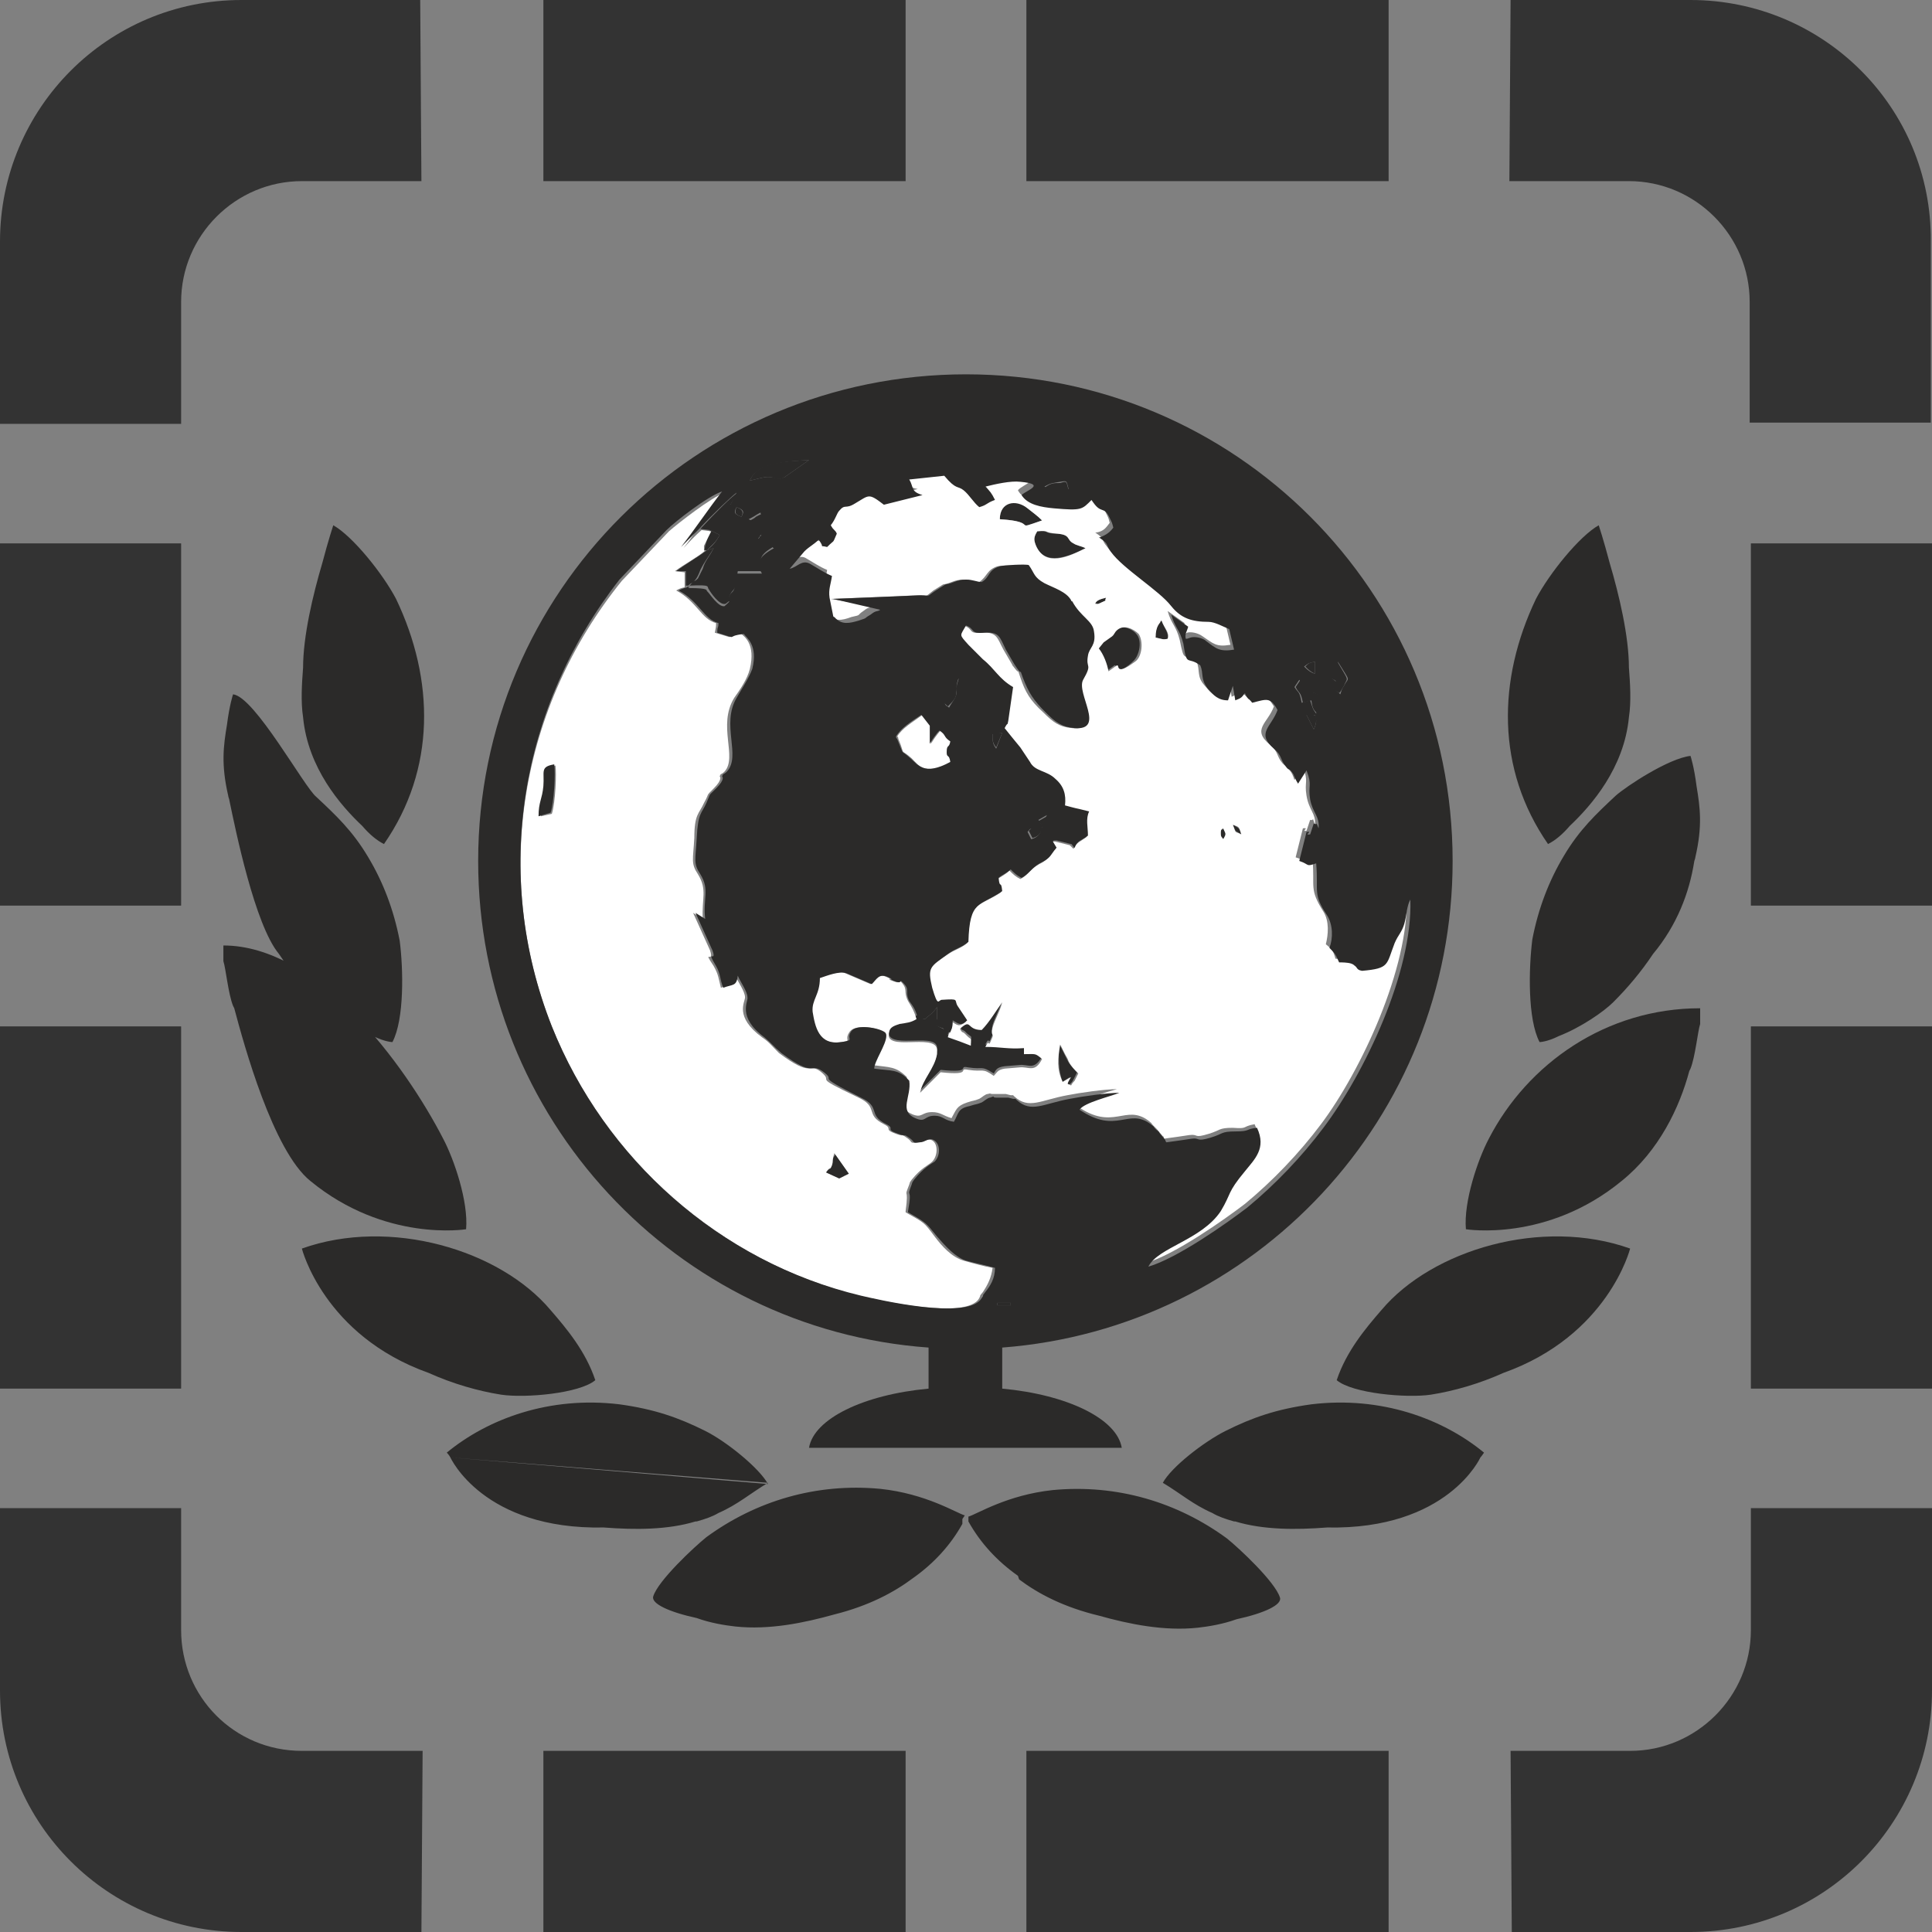 <?xml version="1.0" encoding="utf-8"?>
<!-- Generator: Adobe Illustrator 19.0.0, SVG Export Plug-In . SVG Version: 6.00 Build 0)  -->
<svg version="1.1" id="Layer_1" xmlns="http://www.w3.org/2000/svg" xmlns:xlink="http://www.w3.org/1999/xlink" x="0px" y="0px" height="160px" width="160px"
	 viewBox="45 -45 160 160" style="enable-background:new 45 -45 160 160;" xml:space="preserve">
<rect x="45" y="-45" width="160" height="160" fill="#808080" stroke="none"/>
<style type="text/css">
	.st0{fill:#333333;}
	.st1{fill:#2B2A29;}
	.st2{fill:#FFFFFF;}
</style>
<path class="st0" d="M90,115h30v-15H90V115z M90-30h30v-15H90V-30z M65-45c-11.1,0-20,9-20,20v15.1l15,0V-20c0-5.5,4.5-10,10-10h9.9
	l-0.1-15H65z M60,90V79.9l-15,0V95c0,11.1,9,20,20,20h14.9l0.1-15H70C64.4,100,60,95.5,60,90z M60,0H45v30h15V0z M130,115h30v-15
	h-30V115z M185-45h-14.9L170-30h9.9c5.5,0,10,4.5,10,10V-10l15,0V-25C205-36.1,196-45,185-45z M190,30h15V0h-15L190,30L190,30z
	 M190,90c0,5.5-4.5,10-10,10h-9.9l0.1,15H185c11.1,0,20-9,20-20V79.9l-15,0L190,90L190,90z M130-30h30v-15h-30V-30z M190,70h15V40
	h-15L190,70L190,70z M60,40H45v30h15V40z"/>
<g id="Layer_x0020_1">
	<path class="st1" d="M124.7,80.8v0.4c-1,1.8-2.4,3.3-4.1,4.5c-1.6,1.2-3.7,2.3-6.5,3c-2.5,0.7-5.4,1.3-8.2,1
		c-0.9-0.1-2.1-0.3-3.2-0.7c-2.3-0.5-3.8-1.2-3.6-1.8c0.4-1.3,3.4-4.1,4.4-4.9c4.1-3,9.1-4.5,14.4-4c3.8,0.4,6.3,2,7,2.2L124.7,80.8
		L124.7,80.8z M175,23.4c1.8-1.7,4.5-4.8,4.9-9c0.2-1.3,0.1-2.8,0-4.1l0,0c0-2.6-0.8-6-1.6-8.7c-0.5-1.9-0.9-3.1-0.9-3.1
		c-1.6,0.9-4.1,4-5.2,6.1c-3.2,6.7-3.3,14.1,1,20.3C173.8,24.6,174.4,24.1,175,23.4L175,23.4L175,23.4z M172.5,41.3
		c0,0,0.6,0,1.6-0.5c1.8-0.7,3.7-2,4.5-2.8c1.2-1.2,2.3-2.5,3.3-4c2-2.4,3-5.1,3.4-7.6c0-0.1,0.1-0.3,0.1-0.4
		c0.6-2.6,0.4-4.1,0.1-5.9c-0.2-1.6-0.5-2.5-0.5-2.5c-1.8,0.2-5.3,2.5-6.2,3.3c-1.6,1.5-3,2.8-4.3,5c-1.2,2-2.1,4.3-2.6,6.9
		C171.6,35.2,171.5,39.4,172.5,41.3L172.5,41.3L172.5,41.3L172.5,41.3z M166.4,56.8c0,0,6.7,1.1,12.9-4c3.1-2.5,4.8-6.1,5.6-9.1
		l0.1-0.2c0.4-1,0.6-3.1,0.8-3.7v-1.3c-7.8,0-14.3,4.6-17.5,10.8C167.4,51,166.2,54.5,166.4,56.8L166.4,56.8z M180,58.4
		c0,0-1.8,7.2-10.5,10.3l0,0c-2,0.9-4.1,1.5-6,1.8c-2,0.3-6.5-0.1-7.8-1.2c0.8-2.4,2.4-4.3,3.7-5.8C163.6,58.5,172.7,55.8,180,58.4
		L180,58.4L180,58.4z M167.6,75.7c0,0-2.7,6-12.7,5.8c-2.6,0.2-5.3,0.2-7.6-0.5l-0.1,0c-0.7-0.2-1.3-0.4-1.8-0.7
		c-1.6-0.7-2.6-1.6-4.1-2.5c0.7-1.3,3.4-3.4,5.2-4.3c2.2-1.1,4.2-1.8,7.1-2.2c5.8-0.7,10.9,1.2,14.3,4
		C167.9,75.3,167.7,75.6,167.6,75.7L167.6,75.7z M129.4,85.8c1.6,1.2,3.7,2.3,6.6,3c2.5,0.7,5.4,1.3,8.2,1c0.9-0.1,2.1-0.3,3.2-0.7
		c2.3-0.5,3.8-1.2,3.6-1.8c-0.4-1.3-3.4-4.1-4.4-4.9c-4.1-3-9.1-4.5-14.4-4c-3.8,0.4-6.3,2-7,2.2v0.4c1,1.8,2.4,3.3,4.1,4.5
		L129.4,85.8L129.4,85.8z M75,23.4c-1.8-1.7-4.5-4.8-4.9-9c-0.2-1.3-0.1-2.8,0-4.1l0,0c0-2.6,0.8-6,1.6-8.7c0.5-1.9,0.9-3.1,0.9-3.1
		c1.6,0.9,4.1,4,5.2,6.1c3.2,6.7,3.3,14.1-1,20.3C76.2,24.6,75.6,24.1,75,23.4L75,23.4L75,23.4z M77.5,41.3c0,0-0.6,0-1.6-0.5
		c-1.8-0.7-3.7-2-4.5-2.8c-1.2-1.2-2.3-2.5-3.3-4c-2-2.4-3.6-10.3-4.1-12.7c0-0.1-0.1-0.3-0.1-0.4c-0.6-2.6-0.4-4.1-0.1-5.9
		c0.2-1.6,0.5-2.5,0.5-2.5c1.8,0.2,5.9,7.7,6.9,8.5c1.6,1.5,3,2.8,4.3,5c1.2,2,2.1,4.3,2.6,6.9C78.4,35.2,78.5,39.4,77.5,41.3
		L77.5,41.3L77.5,41.3z M83.6,56.8c0,0-6.7,1.1-12.9-4c-3.1-2.5-5.5-11.3-6.3-14.3l-0.1-0.2c-0.4-1-0.6-3.1-0.8-3.7v-1.3
		c7.8,0,15,9.8,18.2,16C82.6,51,83.8,54.5,83.6,56.8L83.6,56.8z M70,58.4c0,0,1.8,7.2,10.5,10.3l0,0c2,0.9,4.1,1.5,6,1.8
		c2,0.3,6.5-0.1,7.8-1.2c-0.8-2.4-2.4-4.3-3.7-5.8C86.4,58.5,77.3,55.8,70,58.4L70,58.4L70,58.4z M108.6,77.9l-26.3-2.2l0,0
		c-0.1-0.2-0.3-0.4-0.3-0.4c3.4-2.8,8.5-4.7,14.3-4c2.9,0.4,4.9,1.1,7.1,2.2C105.2,74.4,107.9,76.6,108.6,77.9L108.6,77.9
		L108.6,77.9z M82.3,75.7c0,0,2.7,6,12.7,5.8c2.6,0.2,5.3,0.2,7.6-0.5l0.1,0c0.7-0.2,1.3-0.4,1.8-0.7c1.6-0.7,2.6-1.6,4.1-2.5
		 M82.3,75.7L82.3,75.7L82.3,75.7z"/>
	<g id="XMLID_1_">
		<g>
			<path class="st1" d="M156.3,11.8c-0.2,0.3-0.2,0.4-0.4,0.6c-0.5-0.4-0.7-0.4-0.8-1.3c0.6,0.2,0.5,0.6,0.6,0l0-1.4
				C156.8,11.6,156.6,11,156.3,11.8z"/>
			<path class="st1" d="M155.9,12.4C155.9,12.4,155.9,12.4,155.9,12.4L155.9,12.4L155.9,12.4z"/>
			<path class="st1" d="M153.9,9.8v1c-0.4-0.2-0.5-0.3-0.8-0.6h0C153.4,9.9,153.4,9.9,153.9,9.8z"/>
			<path class="st1" d="M153.8,14.2c0.1,0.2,0.2-0.3,0.2,0.5c0,0.2-0.1,0.5-0.2,0.7l-0.6-1.2C153.1,14.2,153.8,14.2,153.8,14.2z"/>
			<path class="st1" d="M152.7,11.3c1.1,1.5,0.6,0.7,1.6,1.3l-0.2,1.5c-0.4-0.4-0.4-0.5-0.5-1.1l-0.7,0.2c-0.2-1-0.3-0.7-0.6-1.3v0
				L152.7,11.3z"/>
			<path class="st1" d="M152.2,11.9L152.2,11.9C152.2,11.9,152.2,11.9,152.2,11.9L152.2,11.9z"/>
			<path class="st1" d="M147.1,23.3c0.5,0.3,0.5,0.2,0.7,0.8C147.2,23.7,147.4,24,147.1,23.3z"/>
			<path class="st1" d="M146.3,23.6c0.2,0.4,0.3,0.4,0,0.9c-0.1-0.2-0.2-0.2-0.2-0.5C146.1,23.6,146.2,23.8,146.3,23.6z"/>
			<path class="st1" d="M141.2,6.4c0.2,0.6,0.6,1,0.5,1.5c-0.3,0.1-0.5,0-1-0.1c0-1.1,0.4-1.3,0.4-1.3
				C141.1,6.4,141.2,6.4,141.2,6.4z"/>
			<path class="st1" d="M139.1,7.5c0.5,0.5,0.3,1.8-0.3,2.3c-0.3,0.3-1.3,1.1-1.4,0.4c0-0.1,0-0.1-0.1-0.1l-0.7,0.5
				c0-0.7-0.4-1.4-0.8-1.9l0.4-0.5c0,0,0.1,0,0.1-0.1l0.5-0.4c0,0,0.1-0.1,0.1-0.1l0.2-0.3C137.8,6.6,138.8,7.1,139.1,7.5z"/>
			<path class="st1" d="M136,8.7C136,8.7,136,8.7,136,8.7L136,8.7L136,8.7z"/>
			<polygon class="st1" points="136,8.7 136,8.7 136,8.7 			"/>
			<path class="st1" d="M136.2,4.9c-0.4,0.2-0.3,0-0.5,0.1c0-0.3,0.5-0.4,0.9-0.5C136.4,4.9,136.9,4.6,136.2,4.9z"/>
			<path class="st1" d="M133.9,0c0.3,0.2,0.6,0.2,1,0.4c-1.4,0.7-3.4,1.5-4.1-0.2c-0.2-0.5-0.2-0.7,0.1-1.2c1.1-0.1,0.4,0.2,1.7,0.2
				C133.7-0.7,133.3-0.3,133.9,0z"/>
			<path class="st1" d="M132.8-5c0.6-0.2,0.5-0.1,0.7,0.6c-0.7,0-1.5,0.1-2-0.2v0C132-5,132.3-5,132.8-5z"/>
			<path class="st1" d="M133.6,44.2l-0.6,0.4h0h0c-0.4-1.1-0.3-1.9-0.3-3.2l0.4,0.8c0.1,0.2,0.2,0.4,0.3,0.6c0.2,0.4,0.5,0.7,0.8,1
				l-0.3,0.6c-0.1,0.2-0.2,0.3-0.3,0.4C133.4,44.7,133.2,45,133.6,44.2z"/>
			<path class="st1" d="M131.7,22.6l-0.4,0.8c-0.1-0.2-0.2-0.3-0.3-0.4L131.7,22.6z"/>
			<path class="st1" d="M131.3-1.9c-2.6,0.9-0.1,0.1-3.5-0.1h0c0-1.5,1.3-1.8,2.3-0.9C130.6-2.5,130.9-2.3,131.3-1.9z"/>
			<path class="st1" d="M131.3,23.6c-0.1,0.5-0.4,0.7-0.8,0.8l-0.3-0.6c0.3-0.3,0.1-0.2,1.2-0.4C131.3,23.5,131.3,23.5,131.3,23.6z"
				/>
			<path class="st1" d="M129,46.1C129,46.1,129.1,46.2,129,46.1L129,46.1z"/>
			<rect x="127.6" y="62.9" class="st1" width="1.1" height="0.2"/>
			<path class="st1" d="M128,15.7l-0.5,1.2c-0.3-0.4-0.3-0.5-0.3-1.2L128,15.7z"/>
			<path class="st1" d="M123.1,40.2l0.5,0.2c0,0.1-0.1,0.2-0.1,0.3c0.6,0.2,1.4,0.5,1.9,0.7c0-0.7,0.2-0.4-0.3-0.8l-0.2-0.2
				c-0.3-0.2-0.2,0-0.4-0.4c1-0.8,0.4,0.1,1.8,0.1c0.6-0.6,1.2-1.6,1.7-2.3c-0.2,0.8-0.6,1.4-0.8,2.1c-0.2,0.9,0.2,0.4-0.1,1
				c-0.3,0.8-0.1-0.2-0.5,0.6c1.3,0,1.9,0.3,3.2,0.1v0.5c0.9-0.1,0.8-0.2,1.5,0.4c-0.7,1.2-1.1,0.6-1.9,0.7l-1.2,0.1
				c-0.7,0.1-0.7,0.3-0.9,0.6c-1.1-0.7-0.8-0.3-2.1-0.5c-1-0.2,0.5,0.5-2.3,0.2l-1.7,1.7c0.3-1.1,1.3-2,1.4-3.2l0-0.2
				c0.2-1.5-3.8,0-4-1.3c0,0,0,0,0-0.1c0-0.6,0.3-0.8,0.9-1c0.5-0.2,0.9-0.1,1.4-0.4h0.6c-0.1,0.1-0.1,0.1-0.2,0.2L123.1,40.2z"/>
			<path class="st1" d="M124.4,11.1c-0.3,0.9-0.1,0.6-0.2,1.3c0,0.4-0.3,0.7-0.7,1.1c-0.3-0.3-0.5-0.3-0.2-0.6
				c0.7-0.7,0.5,0.1,0.7-1.3C124.1,11.1,123.9,11.4,124.4,11.1z"/>
			<path class="st2" d="M123.8,16.4c-0.2,0.7-0.3,0.3-0.3,0.9c0,0.6,0.2,0.1,0.3,0.8c-2.2,1.2-2.7,0.3-3.3-0.3
				c-0.9-0.8-0.6-0.2-0.9-1.1l-0.2-0.5c0,0,0-0.2-0.1-0.2c0.4-0.7,1.3-1.2,2.1-1.8l0.7,0.9l0,1.5c0.1-0.2,0.5-0.8,0.8-1.1
				C123.4,15.9,123.1,16,123.8,16.4z"/>
			<path class="st1" d="M121.6,39.4c0.4-0.4,0.5-0.3,1-1c0,0.3,0,0.3,0,0.5l0,0.5c0.2,0.3,0.4,0.4,0.6,0.8l-1.7-0.6
				C121.4,39.5,121.5,39.4,121.6,39.4z"/>
			<path class="st2" d="M146.3,24.5c0.3-0.5,0.2-0.4,0-0.9c-0.1,0.1-0.2,0-0.2,0.4C146.1,24.4,146.2,24.3,146.3,24.5z M147.1,23.3
				c0.3,0.8,0.1,0.5,0.7,0.8C147.6,23.4,147.6,23.5,147.1,23.3z M141.7,7.9c0.2-0.5-0.3-0.9-0.5-1.5c0,0-0.1,0-0.1,0.1
				c0,0.1-0.4,0.3-0.4,1.3C141.2,7.9,141.3,8,141.7,7.9z M135.7,5c0.2,0,0.1,0.1,0.5-0.1c0.6-0.3,0.2,0,0.4-0.4
				C136.2,4.6,135.8,4.7,135.7,5z M136.4,8.2L136,8.7l0,0l0,0l0,0l0,0l0,0l0,0c0.4,0.5,0.7,1.3,0.8,1.9l0.7-0.5c0,0,0.1,0,0.1,0.1
				c0.1,0.6,1.1-0.2,1.4-0.4c0.6-0.4,0.7-1.7,0.3-2.3c-0.4-0.4-1.3-0.9-1.9-0.2l-0.2,0.3c0,0-0.1,0.1-0.1,0.1L136.4,8.2
				C136.5,8.2,136.5,8.2,136.4,8.2z M132.6-0.8c-1.3-0.1-0.6-0.3-1.7-0.2c-0.3,0.5-0.3,0.7-0.1,1.2c0.8,1.8,2.7,0.9,4.1,0.2
				c-0.4-0.2-0.7-0.2-1-0.4C133.3-0.3,133.7-0.7,132.6-0.8z M133,44.6L133,44.6l0.7-0.4c-0.5,0.8-0.2,0.5,0,0.7
				c0.1-0.2,0.2-0.3,0.3-0.4l0.3-0.6c-0.3-0.3-0.6-0.6-0.8-1c-0.1-0.3-0.2-0.4-0.3-0.6l-0.4-0.8C132.6,42.7,132.5,43.5,133,44.6
				L133,44.6z M130.1-2.9c-1-0.8-2.3-0.5-2.3,0.9h0c3.4,0.2,0.9,1,3.5,0.1C130.9-2.3,130.6-2.5,130.1-2.9z M118.6,40.8
				c0.2,1.2,4.2-0.3,4,1.3l0,0.2c-0.2,1.2-1.2,2.1-1.4,3.2l1.7-1.7c2.8,0.3,1.3-0.4,2.3-0.2c1.3,0.2,1.1-0.2,2.1,0.5
				c0.3-0.3,0.3-0.5,0.9-0.6l1.2-0.1c0.8-0.1,1.3,0.5,1.9-0.7c-0.6-0.5-0.5-0.4-1.5-0.4v-0.5c-1.3,0.1-1.9-0.1-3.2-0.1
				c0.4-0.8,0.2,0.2,0.5-0.6c0.3-0.6-0.1-0.2,0.1-1c0.2-0.7,0.6-1.3,0.8-2.1c-0.5,0.7-1.1,1.7-1.7,2.3c-1.3,0-0.8-1-1.8-0.1
				c0.2,0.4,0.2,0.2,0.4,0.4l0.2,0.2c0.4,0.4,0.3,0,0.3,0.8c-0.5-0.2-1.3-0.5-1.9-0.7c0-0.1,0.1-0.3,0.1-0.3c0.2-0.4,0.3-0.3,0.2-1
				c0.5,0.3,0.6,0.5,1.2,0l-0.8-1.2c-0.3-0.5,0.2-0.6-1.3-0.5c-0.3,0-0.3,0.7-0.8-1c-0.5-1.8-0.3-1.7,1.3-2.8c0.7-0.5,1.1-0.5,1.7-1
				c0.1-3.5,0.8-2.9,2.8-4.2c-0.2-1-0.3-0.1-0.3-1.1c0.3-0.2,0.7-0.4,1-0.7c0.3,0.3,0.5,0.5,0.9,0.7c0.6-0.3,0.8-0.8,1.5-1.2
				c1-0.5,0.8-0.7,1.4-1.3l-0.3-0.5c0.1,0,0.1-0.1,0.1-0.1l0,0c0,0,0.1,0,0.2,0l1.2,0.3c0,0,0.1,0.1,0.1,0.1c0,0,0.1,0.1,0.1,0.1
				c0,0,0.1,0.1,0.1,0.1c0.3-0.6,0.6-0.6,1.1-1c-0.1-0.8-0.2-1.4,0.1-2l-0.9-0.2c-0.4-0.1-0.7-0.2-1.2-0.3c0.1-0.9-0.1-1.5-0.8-2.2
				c-0.7-0.7-1.8-0.6-2.1-1.4l-0.8-1.2c-0.5-0.6-0.8-1.1-1.3-1.6c0.3-0.6,0.2-0.1,0.3-0.6l0.4-2.8c-1.2-0.7-1.5-1.5-2.5-2.3L125,8.4
				c-0.8-0.8-0.7-0.6-0.2-1.6c0.9,0.3,0.3,0.7,1.5,0.6c1.3-0.1,1.3,0.5,1.8,1.4l0.7,1.2c0.2,0.4,0,0,0.2,0.3
				c0.6,0.8,0.1-0.3,0.5,0.8c0.4,1.2,0.8,1.9,1.9,2.9c0.8,0.8,1.3,1.2,2.4,1.3c2.5,0.3,0.1-2.9,0.7-4c0.8-1.4,0.2-0.9,0.4-2
				c0.1-0.7,0.7-0.8,0.5-2c-0.1-1-1.1-1.2-1.8-2.5c0,0,0-0.1-0.1-0.1c-0.4-0.7-1.4-1-2.2-1.4c-0.8-0.5-0.7-0.8-1.3-1.5
				c-0.2,0-2.1,0-2.4,0.1c-0.9,0.3-0.8,0.8-1.5,1.3c-0.4,0-0.7-0.2-1.3-0.2c-0.8,0-1,0.3-1.7,0.4l-0.8,0.5c-0.8,0.6-0.3,0.4-1.3,0.4
				c-2.2,0.1-4.7,0.2-7.2,0.3l3.5,0.6c-0.3,0.2-0.3,0-0.8,0.4c-0.6,0.4-0.1,0.3-1,0.5c-0.8,0.3-1.4,0.4-2-0.3c0,0,0-0.2-0.1-0.1
				L113.3,4c-0.1-0.8,0.1-1.1,0.2-1.8c-0.7-0.3-1.1-0.6-1.8-1c-0.6-0.3-1.1,0.3-1.7,0.4l1.1-1.3c0.3-0.3,0.9-0.7,1.3-1.1
				c0.6,0.8-0.1,0.5,0.7,0.6c0.8-0.6,0.4-0.2,0.8-1.1c-0.1-0.3-0.4-0.3-0.5-0.7c0.4-0.5,0.5-0.9,0.7-1.2c0.5-0.6,0.4-0.1,1.3-0.6
				c1.3-0.8,1.2-1,2.4,0.1l3.2-0.8c-1-0.2-0.6-0.5-1.1-1.3l0.2,0.1h0l2.8-0.3c1,1.2,1.1,0.7,1.6,1.2c0.5,0.4,0.8,1,1.3,1.4
				c0.8-0.2,0.6-0.4,1.3-0.6c-0.3-0.5-0.4-0.7-0.8-1.1c0.8-0.3,2-0.5,2.9-0.4c2.2,0.2,0.5,0.6,0.1,1.1c0.4,0.8,1.6,1,2.7,1.1
				c2.3,0.2,2.3,0.2,3.1-0.7c0.8,1.3,1,0.4,1.5,1.5c0.2,0.4,0.2,0.4,0.3,0.8c-0.3,0.4-0.5,0.7-1.1,0.8c0,0-0.1,0-0.1,0
				c0.9,0.6,0.4,0.5,1,1.2c0.9,1.3,4,3.2,5,4.5c0.9,1.1,1.7,1.3,3.1,1.3c0.4,0,1.2,0.4,1.7,0.6l0.4,1.7c-1.2,0.2-1.4-0.1-2.3-0.7
				c-0.4-0.3-1-0.4-1.3-0.3L143,7.6c0,0,0,0-0.1,0c-0.2-0.3,0.1-0.6,0.2-1l-1.4-1c0.3,1.1,0.7,1.2,1,2.4c0.4,2,0.3,1,1.4,1.8
				c0.3,0.7,0,1.2,0.6,1.9c0.5,0.6,0.8,1,1.7,1l0.4-1.2l0.2,1.2c0.5-0.2,0.4-0.2,0.8-0.6c0.2,0.5,0.3,0.4,0.6,0.8
				c1.2-0.3,1.4-0.5,2.1,0.6c-0.5,1.4-1.9,1.9-0.3,3.2c0.7,0.6,0.5,0.9,1,1.5c0.4,0.4,0.3,0.1,0.6,0.6c0.2,0.2,0.3,0.5,0.4,0.8
				l0.7-1.1c0.5,1.3,0.1,1.2,0.3,2.4c0.2,1.2,0.8,1.5,0.7,2.4c-0.3-0.8,0-0.3-0.4-0.4l-0.3,0.9c-0.5,0.1,0.3-0.3-0.3-0.2l-0.6,2.4
				c0.9,0.3,0.5,0.4,1.4,0.2c0.2,2.3-0.3,2.4,0.9,4.3c0.5,0.8,0.4,1.9,0.2,2.7c0.5,0.4,0.6,0.5,0.8,1.2c0.3,0,0.7,0,1,0.1
				c0.6,0.2,0.3,0.5,0.9,0.6c2.2-0.2,2-0.4,2.7-2.3c0.3-0.7,0.5-0.9,0.8-1.6c0.2-0.6,0.3-1.4,0.5-2c0.2,6-3.8,14.5-7.1,18.9
				c-1.8,2.4-4,4.7-6.3,6.6c-1.7,1.3-5.8,4.2-8.2,4.9c0.8-1.6,4.4-2.2,6-4.6c1-1.5,0.5-1.5,2-3.3c0.8-1,1.8-1.9,1-3.6
				c-1.1,0.2-0.5,0.4-1.8,0.3c-1.2,0-1,0.2-2,0.5c-1.3,0.4-0.8,0-1.6,0.1c-0.6,0.1-1.4,0.2-2.1,0.3c0,0,0-0.2-0.1-0.2l-0.5-0.6
				c0,0-0.1-0.1-0.1-0.1c0,0-0.1-0.1-0.1-0.1c0,0-0.1-0.1-0.1-0.1c-0.3-0.3,0.1,0-0.4-0.4c-1.9-1.4-2.9,0.9-5.9-1.2
				c0.4-0.6,2.6-1.2,3.3-1.4c-1,0-3.1,0.3-4.1,0.5c-2.2,0.4-3.2,1.2-4.4,0.1c-0.1-0.1-0.1-0.1-0.1-0.1c0.1,0,0,0,0,0c0,0,0,0-0.1,0
				c0,0-0.1,0-0.1,0l-0.4-0.1c0,0-0.1,0-0.1,0l-0.9,0c-0.5,0-0.1-0.1-0.5,0c-0.2,0-0.5,0.3-0.7,0.4c-0.5,0.2-0.4,0.1-1,0.3
				c-0.9,0.3-0.9,0.6-1.3,1.3c-0.7-0.2-0.9-0.5-1.6-0.5c-0.9,0-0.8,0.5-1.6,0.2c-1.5-0.6-0.4-1.8-0.5-3.1c-0.9-0.9-1.4-0.8-2.9-1
				c0-0.7,1-2,1-2.7h0.3C118.6,40.8,118.6,40.8,118.6,40.8z"/>
			<path class="st1" d="M119.2,16L119.2,16C119.2,16,119.2,16,119.2,16L119.2,16z"/>
			<path class="st2" d="M119.5,39.8c-0.6,0.2-0.9,0.3-0.9,1h-0.3c0-0.1,0-0.2-0.1-0.3c-0.5-0.4-2.3-0.7-2.8-0.1
				c-0.6,0.8,0.3,0.8-0.8,0.9c-1.9,0.3-2.3-1.4-2.4-2.5c-0.1-1.1,0.6-1.3,0.6-2.8c0.6-0.3,1.6-0.7,2.2-0.4l2.1,0.9
				c0.4-0.5,0.6-0.9,1.3-0.6c0.7,0.3-0.2,0.1,0.7,0.4c0.6,0.2,0.2-0.3,0.6,0.1c0.5,0.6,0.1,0.7,0.5,1.5c0.3,0.5,0.5,0.8,0.7,1.5
				C120.4,39.7,120.1,39.7,119.5,39.8z"/>
			<path class="st1" d="M113.4,52.1c0.4-0.5,0.3-0.1,0.5-0.6c0.2-0.4-0.1-0.4,0.3-0.9l1.2,1.7l-0.8,0.4L113.4,52.1z"/>
			<path class="st1" d="M112-6.9l-2,1.4c-0.6,0.4-0.7,0-1.4,0c-0.4,0-1,0.2-1.5,0.3C107.7-6.8,110.3-6.8,112-6.9z"/>
			<path class="st1" d="M106-3c0.5,0.2,0.6,0.4,0.4,0.8C105.9-2.4,105.8-2.5,106-3z"/>
			<path class="st1" d="M104.6-0.7c-0.3,0.6-0.6,0.8-1.1,1.3c-0.2-0.2-0.2,0.3-0.1-0.4l0.4-1.3L104.6-0.7z"/>
			<path class="st2" d="M113.9,51.5c-0.2,0.5-0.1,0-0.5,0.6l1.1,0.5l0.8-0.4l-1.2-1.7C113.9,51.1,114,51.1,113.9,51.5z M103.3,0.2
				c0,0.7,0,0.3,0.1,0.4c-0.7,0.6-1.7,1.1-2.5,1.7l0.8,0.1c0,0.8,0,1.1,0,1.2c0,0.1-0.2,0-0.7,0.3c1.7,0.9,2.1,2.4,3.3,2.7
				c0,0.4,0,0.2-0.1,0.8c2.1,0.6,0.5,0.3,2.2,0.1c0.2,0.2,1.2,0.8,0.7,2.9c-0.2,0.8-0.8,1.7-1.3,2.4c-1.4,2.3,0.3,4.9-0.8,6.1
				c-0.3,0.3-0.3,0.1-0.4,0.4c0,0,0.3,0.2-0.5,1c-0.7,0.7-0.3,0.3-0.8,1.2c-0.4,0.9-0.8,0.9-0.8,2.9c-0.1,1.8-0.3,2.1,0.3,3
				c0.8,1.3,0.3,2,0.4,3.7l-0.8-0.5l1.4,3.1c0.4,1.2-0.7-0.2,0.3,1.3c0.4,0.7,0.4,1,0.6,1.8c0.8-0.3,1.1-0.1,1.2-1
				c0.2,0.5,0.8,1.3,0.8,1.8c0,0.4-0.9,1.6,1.4,3.3c0.6,0.4,0.8,0.7,1.4,1.3c2.8,2.1,2.4,0.8,3.4,1.5c1.4,1.1-1,0.2,3.2,2.2
				c1.7,0.8,0.5,1.4,2.1,2.2c0.8,0.4-0.1,0.4,1,0.8c0.8,0.3,0.3-0.1,1,0.4c0.4,0.3,0.1,0.4,0.8,0.3c0.4,0,0.7-0.3,1.1-0.2
				c0.6,0.2,0.6,1.3,0.1,1.8c-0.3,0.3-0.9,0.5-1.7,1.5c-0.2,0.3-0.1,0.1-0.2,0.4c-0.5,1.3,0,0-0.3,2.2c0,0,0,0.1,0,0.1
				c1.6,0.9,1.5,0.8,2.4,2c0.6,0.8,1.4,1.7,2.4,2c0.7,0.2,1.8,0.5,2.4,0.6c-0.1,0.8-0.4,1.4-0.8,2c-0.4,0.5-0.1,0.1-0.3,0.5
				c-1,1.9-8.7,0.1-10-0.2C104.6,59.4,95.1,51,90.7,40c-5-12.6-2.6-26.5,5.8-36.9l3.9-4.1c0.8-0.7,3.5-2.8,4.6-3.2
				c-1.2,1.3-2.3,3.2-3.4,4.6c0.1-0.1,0.7-0.8,1.5-1.5l0.8,0.1L103.3,0.2z M90.7,22.4c0.3-0.9,0.4-3.4,0.3-4
				c-1.2,0.2-0.9,0.6-0.9,1.8c-0.1,1.1-0.4,1.3-0.3,2.4v0L90.7,22.4z"/>
			<path class="st1" d="M106-3c-0.3,0.5-0.1,0.6,0.4,0.8C106.7-2.7,106.5-2.8,106-3z M104.1,0.4l-0.6,0.2v0c0.5-0.4,0.8-0.7,1.1-1.3
				l-0.8-0.4L103-1.2c1.2-1.3,2.7-2.8,3.1-3c-0.3,0.7-0.3,0.4-0.6,1c1.9-0.2,0.3,0.2,2,0.3c0.4,0,0-0.2,0.6,0
				c-0.1,0.5,0.3,0.1-0.4,0.5c-0.3,0.2-0.5,0.3-0.7,0.4c0.5,0.3,1.5,0.1,1.1,1.2c0,0,0,0.1-0.1,0.1l-0.2,0.3
				c0.3,0.2,0.3,0.2,0.7,0.3c0,0,0.3,0.1,0.3,0.1l0.3,0.1c0,0,0.1,0,0.1,0.1c-1.5,0.8-1.3,1.3-1,2.1l-2.1,0l-0.2,1.3
				c-0.2,0.4-0.3,0.3-0.5,0.8c-0.1,0.4,0.5,0-0.3,0.6c-0.5,0.2-1.3-1-1.4-1.2c-0.2-0.2,0.3-0.4-1.6-0.3c0,0,0.1-0.1,0.1-0.1
				c0.4-0.5,0.2-0.1,0.6-0.5c0.1-0.2,0.3-0.6,0.4-0.8C103.4,1.4,103.7,1.2,104.1,0.4z"/>
			<path class="st1" d="M103.5,0.6l0.6-0.2c-0.4,0.7-0.7,1-1.1,1.8c-0.1,0.3-0.3,0.7-0.4,0.8c-0.4,0.5-0.2,0.1-0.6,0.5l-0.2,0
				c0-0.1,0-0.4,0-1.2L101,2.3C101.8,1.7,102.7,1.2,103.5,0.6L103.5,0.6z"/>
			<path class="st1" d="M152.2,11.9c0.4,0.6,0.4,0.3,0.6,1.3l0.7-0.2c0.2,0.6,0.2,0.7,0.5,1.1l0.2-1.5c-0.9-0.6-0.5,0.3-1.6-1.3
				L152.2,11.9L152.2,11.9L152.2,11.9z M153.8,14.2h-0.6l0.6,1.2c0.1-0.2,0.2-0.5,0.2-0.7C153.9,13.9,153.9,14.4,153.8,14.2z
				 M131.3,23.5c-1.1,0.2-0.9,0-1.2,0.4l0.3,0.6c0.4-0.1,0.8-0.4,0.8-0.8C131.3,23.5,131.3,23.5,131.3,23.5z M131,22.9
				c0.1,0.1,0.2,0.3,0.3,0.4l0.4-0.8l0,0v0v0L131,22.9z M128,15.7l-0.8,0.1c0,0.6,0,0.8,0.3,1.2L128,15.7z M122.6,38.4
				c-0.5,0.7-0.6,0.6-1,1h-0.6c-0.1-0.7-0.4-1.1-0.7-1.5c-0.4-0.8,0.1-0.9-0.5-1.5c-0.4-0.4,0,0.1-0.6-0.1c-0.8-0.3,0-0.1-0.7-0.4
				c-0.7-0.3-0.9,0.2-1.3,0.6l-2.1-0.9c-0.6-0.2-1.6,0.2-2.2,0.4c0,1.4-0.7,1.8-0.6,2.8c0.2,1.2,0.5,2.8,2.4,2.5
				c1.2-0.2,0.3-0.2,0.8-0.9c0.4-0.6,2.3-0.3,2.8,0.1c0.1,0.1,0.1,0.2,0.1,0.3c0,0.7-1,2.1-1,2.7c1.4,0.2,2,0,2.9,1
				c0.2,1.3-0.9,2.5,0.5,3.1c0.9,0.4,0.7-0.2,1.6-0.2c0.7,0,0.8,0.4,1.6,0.5c0.4-0.7,0.3-1.1,1.3-1.3c0.6-0.2,0.5-0.1,1-0.3
				c0.2-0.1,0.5-0.4,0.7-0.4c0.5-0.2,0.1,0,0.5,0l0.9,0c0,0,0.1,0,0.1,0l0.4,0.1c0,0,0,0,0.1,0c0,0,0.1,0,0.1,0s0.1,0.1,0.1,0.1
				c1.2,1.1,2.2,0.3,4.4-0.1c1-0.2,3.1-0.5,4.1-0.5c-0.7,0.3-2.9,0.8-3.3,1.4c3.1,2.1,4-0.2,5.9,1.2c0.5,0.4,0.1,0.1,0.4,0.4
				c0,0,0.1,0.1,0.1,0.1c0.1,0,0.1,0.1,0.1,0.1c0.1,0,0.1,0.1,0.1,0.1l0.5,0.6c0,0,0,0.1,0.1,0.2c0.7-0.1,1.5-0.2,2.1-0.3
				c0.7-0.1,0.3,0.3,1.6-0.1c1-0.3,0.8-0.5,2-0.5c1.3,0,0.8-0.2,1.8-0.3c0.8,1.7-0.2,2.6-1,3.6c-1.5,1.8-1.1,1.8-2,3.3
				c-1.6,2.4-5.2,3-6,4.6c2.4-0.7,6.5-3.6,8.2-4.9c2.3-1.9,4.5-4.2,6.3-6.6c3.4-4.5,7.4-12.9,7.2-18.9c-0.3,0.5-0.3,1.3-0.5,2
				c-0.2,0.7-0.5,0.9-0.8,1.6c-0.7,1.8-0.4,2.1-2.7,2.3c-0.6-0.1-0.3-0.4-0.9-0.6c-0.3-0.1-0.8-0.1-1-0.1c-0.3-0.7-0.4-0.8-0.8-1.2
				c0.3-0.8,0.3-1.9-0.2-2.7c-1.2-1.8-0.7-1.9-0.9-4.3c-0.9,0.3-0.5,0.1-1.4-0.2l0.6-2.4c0.6-0.1-0.3,0.3,0.3,0.2l0.3-0.9
				c0.4,0.2,0.1-0.3,0.4,0.4c0.1-1-0.5-1.3-0.7-2.4c-0.2-1.2,0.2-1.1-0.3-2.4l-0.7,1.1c-0.2-0.3-0.3-0.6-0.4-0.8
				c-0.4-0.6-0.3-0.2-0.6-0.6c-0.5-0.6-0.3-0.9-1-1.5c-1.5-1.3-0.2-1.8,0.3-3.2c-0.6-1.1-0.9-0.9-2.1-0.6c-0.3-0.4-0.4-0.3-0.6-0.8
				c-0.3,0.4-0.3,0.4-0.8,0.6l-0.2-1.2l-0.4,1.2c-0.8,0-1.2-0.4-1.7-1c-0.6-0.8-0.3-1.2-0.6-1.9c-1.1-0.8-1.1,0.2-1.4-1.8
				c-0.3-1.2-0.7-1.3-1-2.4l1.4,1c-0.1,0.4-0.3,0.6-0.2,1c0,0,0.1,0,0.1,0l0.3-0.1c0.3-0.1,1,0,1.3,0.3c0.8,0.6,1.1,0.9,2.3,0.7
				l-0.4-1.7c-0.5-0.2-1.2-0.6-1.7-0.6c-1.4,0-2.3-0.3-3.1-1.3c-1-1.3-4-3.1-5-4.5c-0.5-0.7-0.1-0.6-1-1.2c0,0,0.1,0,0.1,0
				c0.5-0.2,0.8-0.4,1.1-0.8c-0.1-0.4-0.1-0.4-0.3-0.8c-0.5-1.1-0.7-0.2-1.5-1.5c-0.8,0.8-0.8,0.9-3.1,0.7c-1.1-0.1-2.2-0.3-2.7-1.1
				c0.4-0.4,2.1-0.9-0.1-1.1c-0.8-0.1-2.1,0.2-2.9,0.4c0.4,0.4,0.5,0.5,0.8,1.1c-0.8,0.3-0.6,0.4-1.3,0.6c-0.5-0.4-0.8-1-1.3-1.4
				c-0.5-0.4-0.6,0-1.6-1.2l-2.8,0.3h0l-0.1,0c0.4,0.7,0.1,1,1.1,1.3l-3.2,0.8c-1.3-1-1.2-0.8-2.4-0.1c-0.8,0.5-0.8,0-1.3,0.6
				c-0.2,0.2-0.3,0.7-0.7,1.2c0.2,0.4,0.4,0.4,0.5,0.7c-0.4,0.9-0.1,0.4-0.8,1.1c-0.8-0.2-0.1,0.2-0.7-0.6c-0.4,0.4-1,0.7-1.3,1.1
				l-1.1,1.3c0.6-0.1,1-0.8,1.7-0.4c0.7,0.4,1.1,0.7,1.8,1c-0.1,0.7-0.3,1.1-0.2,1.8l0.3,1.5c0,0,0,0.1,0.1,0.1
				c0.6,0.7,1.3,0.5,2,0.3c0.9-0.3,0.3-0.1,1-0.5c0.5-0.4,0.5-0.2,0.8-0.4L114,4.6c2.5-0.1,5-0.2,7.2-0.3c1,0,0.4,0.2,1.3-0.4
				l0.8-0.5C124,3.3,124.2,3,125,3c0.6,0,0.9,0.2,1.3,0.2c0.7-0.4,0.5-1,1.5-1.3c0.3-0.1,2.2-0.2,2.4-0.1c0.5,0.7,0.4,1,1.3,1.5
				c0.8,0.4,1.8,0.7,2.2,1.4c0,0,0,0.1,0.1,0.1c0.7,1.3,1.7,1.6,1.8,2.5c0.2,1.2-0.4,1.3-0.5,2c-0.2,1.1,0.4,0.6-0.4,2
				c-0.6,1.1,1.9,4.2-0.7,4c-1.1-0.1-1.6-0.5-2.4-1.3c-1-1-1.4-1.6-1.9-2.9c-0.4-1.1,0.1,0.1-0.5-0.8c-0.2-0.3,0,0-0.2-0.3l-0.7-1.2
				c-0.5-1-0.5-1.5-1.8-1.4c-1.2,0.1-0.7-0.3-1.5-0.6c-0.5,0.9-0.6,0.7,0.2,1.6l1.2,1.2c1,0.8,1.3,1.6,2.5,2.3l-0.4,2.8
				c-0.1,0.5,0,0-0.3,0.6c0.4,0.5,0.8,1,1.3,1.6l0.8,1.2c0.4,0.8,1.4,0.7,2.1,1.4c0.7,0.6,0.9,1.3,0.8,2.2c0.4,0.1,0.7,0.2,1.2,0.3
				l0.8,0.2c-0.3,0.6-0.1,1.3-0.1,2c-0.5,0.4-0.9,0.4-1.1,1c-0.1,0-0.1-0.1-0.1-0.1c0,0-0.1-0.1-0.1-0.1c0-0.1-0.1-0.1-0.1-0.1
				l-1.2-0.3c-0.1,0-0.2,0-0.2,0c0.1,0,0,0,0,0c0,0-0.1,0-0.1,0.1l0.3,0.5c-0.6,0.7-0.4,0.8-1.4,1.3c-0.7,0.4-0.9,0.9-1.5,1.2
				c-0.4-0.2-0.6-0.4-0.9-0.7c-0.3,0.3-0.8,0.5-1,0.7c0.1,1,0.2,0.1,0.3,1.1c-1.9,1.3-2.7,0.7-2.8,4.2c-0.6,0.5-1,0.5-1.7,1
				c-1.5,1.1-1.7,1.1-1.3,2.8c0.5,1.7,0.5,1,0.8,1c1.5-0.1,1,0,1.3,0.5l0.8,1.2c-0.5,0.5-0.7,0.3-1.2,0c0,0.7-0.1,0.6-0.2,1
				l-0.5-0.2c-0.2-0.4-0.4-0.5-0.6-0.8l0-0.5C122.6,38.7,122.6,38.7,122.6,38.4z M122.8,15.5c-0.3,0.3-0.7,0.9-0.8,1.1l0-1.5
				l-0.7-0.9c-0.9,0.6-1.7,1.1-2.1,1.8l0,0v0h0l0,0v0l0,0c0,0.1,0.1,0.2,0.1,0.2l0.2,0.5c0.4,0.9,0,0.3,0.9,1.1
				c0.6,0.5,1.1,1.5,3.3,0.3c-0.1-0.7-0.3-0.3-0.3-0.8c0-0.7,0.2-0.3,0.3-0.9C123.1,16,123.4,15.9,122.8,15.5z M112-6.9
				c-1.6,0.1-4.3,0.2-4.9,1.7c0.5-0.1,1.1-0.3,1.5-0.3c0.8,0,0.8,0.3,1.4,0L112-6.9z M106-4.2c-0.3,0.2-1.9,1.7-3.1,3
				c-0.8,0.8-1.4,1.4-1.5,1.5c1.1-1.4,2.3-3.2,3.4-4.6c-1.2,0.4-3.9,2.5-4.6,3.2l-3.9,4.1C88.1,13.5,85.7,27.3,90.7,40
				c4.4,11,13.9,19.5,25.6,22.3c1.3,0.3,8.9,2.1,10,0.2c0.3-0.4-0.1,0,0.3-0.5c0.4-0.5,0.8-1.1,0.8-2c-0.7-0.2-1.7-0.4-2.4-0.6
				c-0.9-0.3-1.7-1.2-2.4-2c-0.9-1.1-0.8-1.1-2.4-2c0-0.1,0-0.1,0-0.1c0.4-2.2-0.2-0.9,0.3-2.2c0.1-0.3,0-0.1,0.2-0.4
				c0.8-1,1.4-1.3,1.7-1.5c0.5-0.5,0.5-1.5-0.1-1.8c-0.4-0.2-0.7,0.2-1.1,0.2c-0.7,0.1-0.4,0-0.8-0.3c-0.7-0.5-0.2-0.1-1-0.4
				c-1.2-0.4-0.2-0.4-1-0.8c-1.6-0.8-0.4-1.4-2.1-2.2c-4.2-2.1-1.8-1.2-3.2-2.2c-1-0.7-0.6,0.6-3.4-1.5c-0.7-0.6-0.8-0.8-1.4-1.3
				c-2.3-1.7-1.3-3-1.4-3.3c0-0.5-0.6-1.3-0.8-1.8c-0.1,0.9-0.4,0.7-1.2,1c-0.3-0.7-0.2-1.1-0.6-1.8c-0.9-1.5,0.1-0.2-0.3-1.3
				l-1.4-3.1l0.8,0.5c-0.2-1.7,0.4-2.4-0.4-3.7c-0.6-0.9-0.4-1.2-0.3-3c0.1-2.1,0.4-2,0.8-2.9c0.4-0.9,0.1-0.5,0.8-1.2
				c0.8-0.8,0.5-1,0.5-1c0.1-0.3,0.1-0.1,0.4-0.4c1.2-1.3-0.5-3.9,0.8-6.1c0.4-0.7,1-1.6,1.3-2.4c0.5-2-0.5-2.6-0.7-2.9
				c-1.7,0.2-0.2,0.5-2.2-0.1c0-0.6,0.1-0.3,0.1-0.8c-1.2-0.3-1.6-1.8-3.3-2.7c0.6-0.3,0.7-0.2,0.7-0.3l0.2,0c0,0-0.1,0.1-0.1,0.1
				c1.9,0,1.4,0.2,1.6,0.3c0.2,0.2,0.9,1.3,1.4,1.2c0.8-0.7,0.1-0.2,0.3-0.6c0.2-0.6,0.3-0.4,0.5-0.8l0.2-1.3l2.1,0
				c-0.4-0.7-0.5-1.3,1-2.1c0,0-0.1,0-0.1-0.1l-0.3-0.1c0,0-0.3-0.1-0.3-0.1c-0.3-0.1-0.3-0.1-0.7-0.3l0.2-0.3c0,0,0-0.1,0.1-0.1
				c0.4-1.1-0.5-0.9-1.1-1.2c0.2-0.1,0.5-0.2,0.7-0.4c0.7-0.4,0.3,0,0.4-0.5c-0.5-0.2-0.2,0-0.6,0c-1.6-0.1-0.1-0.5-2-0.3
				C105.7-3.7,105.7-3.5,106-4.2z M165.3,26.3c0,21.3-16.4,38.7-37.3,40.3V70c5.4,0.5,9.5,2.5,9.9,4.9H112c0.4-2.4,4.5-4.4,9.9-4.9
				v-3.4c-20.9-1.5-37.3-19-37.3-40.3C84.6,4,102.7-14,125-14S165.3,4,165.3,26.3z M156.3,11.8c0.4-0.8,0.6-0.2-0.5-2l0,1.4
				c-0.1,0.6,0,0.1-0.6,0c0.1,0.8,0.3,0.8,0.8,1.3l0,0h0v0c0,0,0,0,0,0l0,0l0,0C156.1,12.2,156.1,12.1,156.3,11.8z M153.9,10.8v-1
				c-0.5,0.1-0.5,0.1-0.9,0.4h0C153.4,10.6,153.6,10.7,153.9,10.8z M133.5-4.5c-0.2-0.7-0.1-0.7-0.7-0.6c-0.6,0.1-0.8,0.1-1.3,0.4v0
				C132-4.4,132.8-4.5,133.5-4.5z M128.7,63.1v-0.2h-1.1v0.2H128.7z M124.2,12.5c0.1-0.8-0.1-0.4,0.2-1.3c-0.4,0.3-0.3,0-0.3,0.5
				c-0.3,1.4,0,0.6-0.7,1.3c-0.3,0.3-0.1,0.4,0.2,0.6C123.8,13.2,124.1,12.9,124.2,12.5z"/>
			<path class="st1" d="M90,20.1c0.1-1.2-0.3-1.6,0.9-1.8c0.1,0.7,0,3.1-0.3,4l-1,0.3v0C89.6,21.4,89.9,21.2,90,20.1z"/>
		</g>
	</g>
</g>
</svg>
